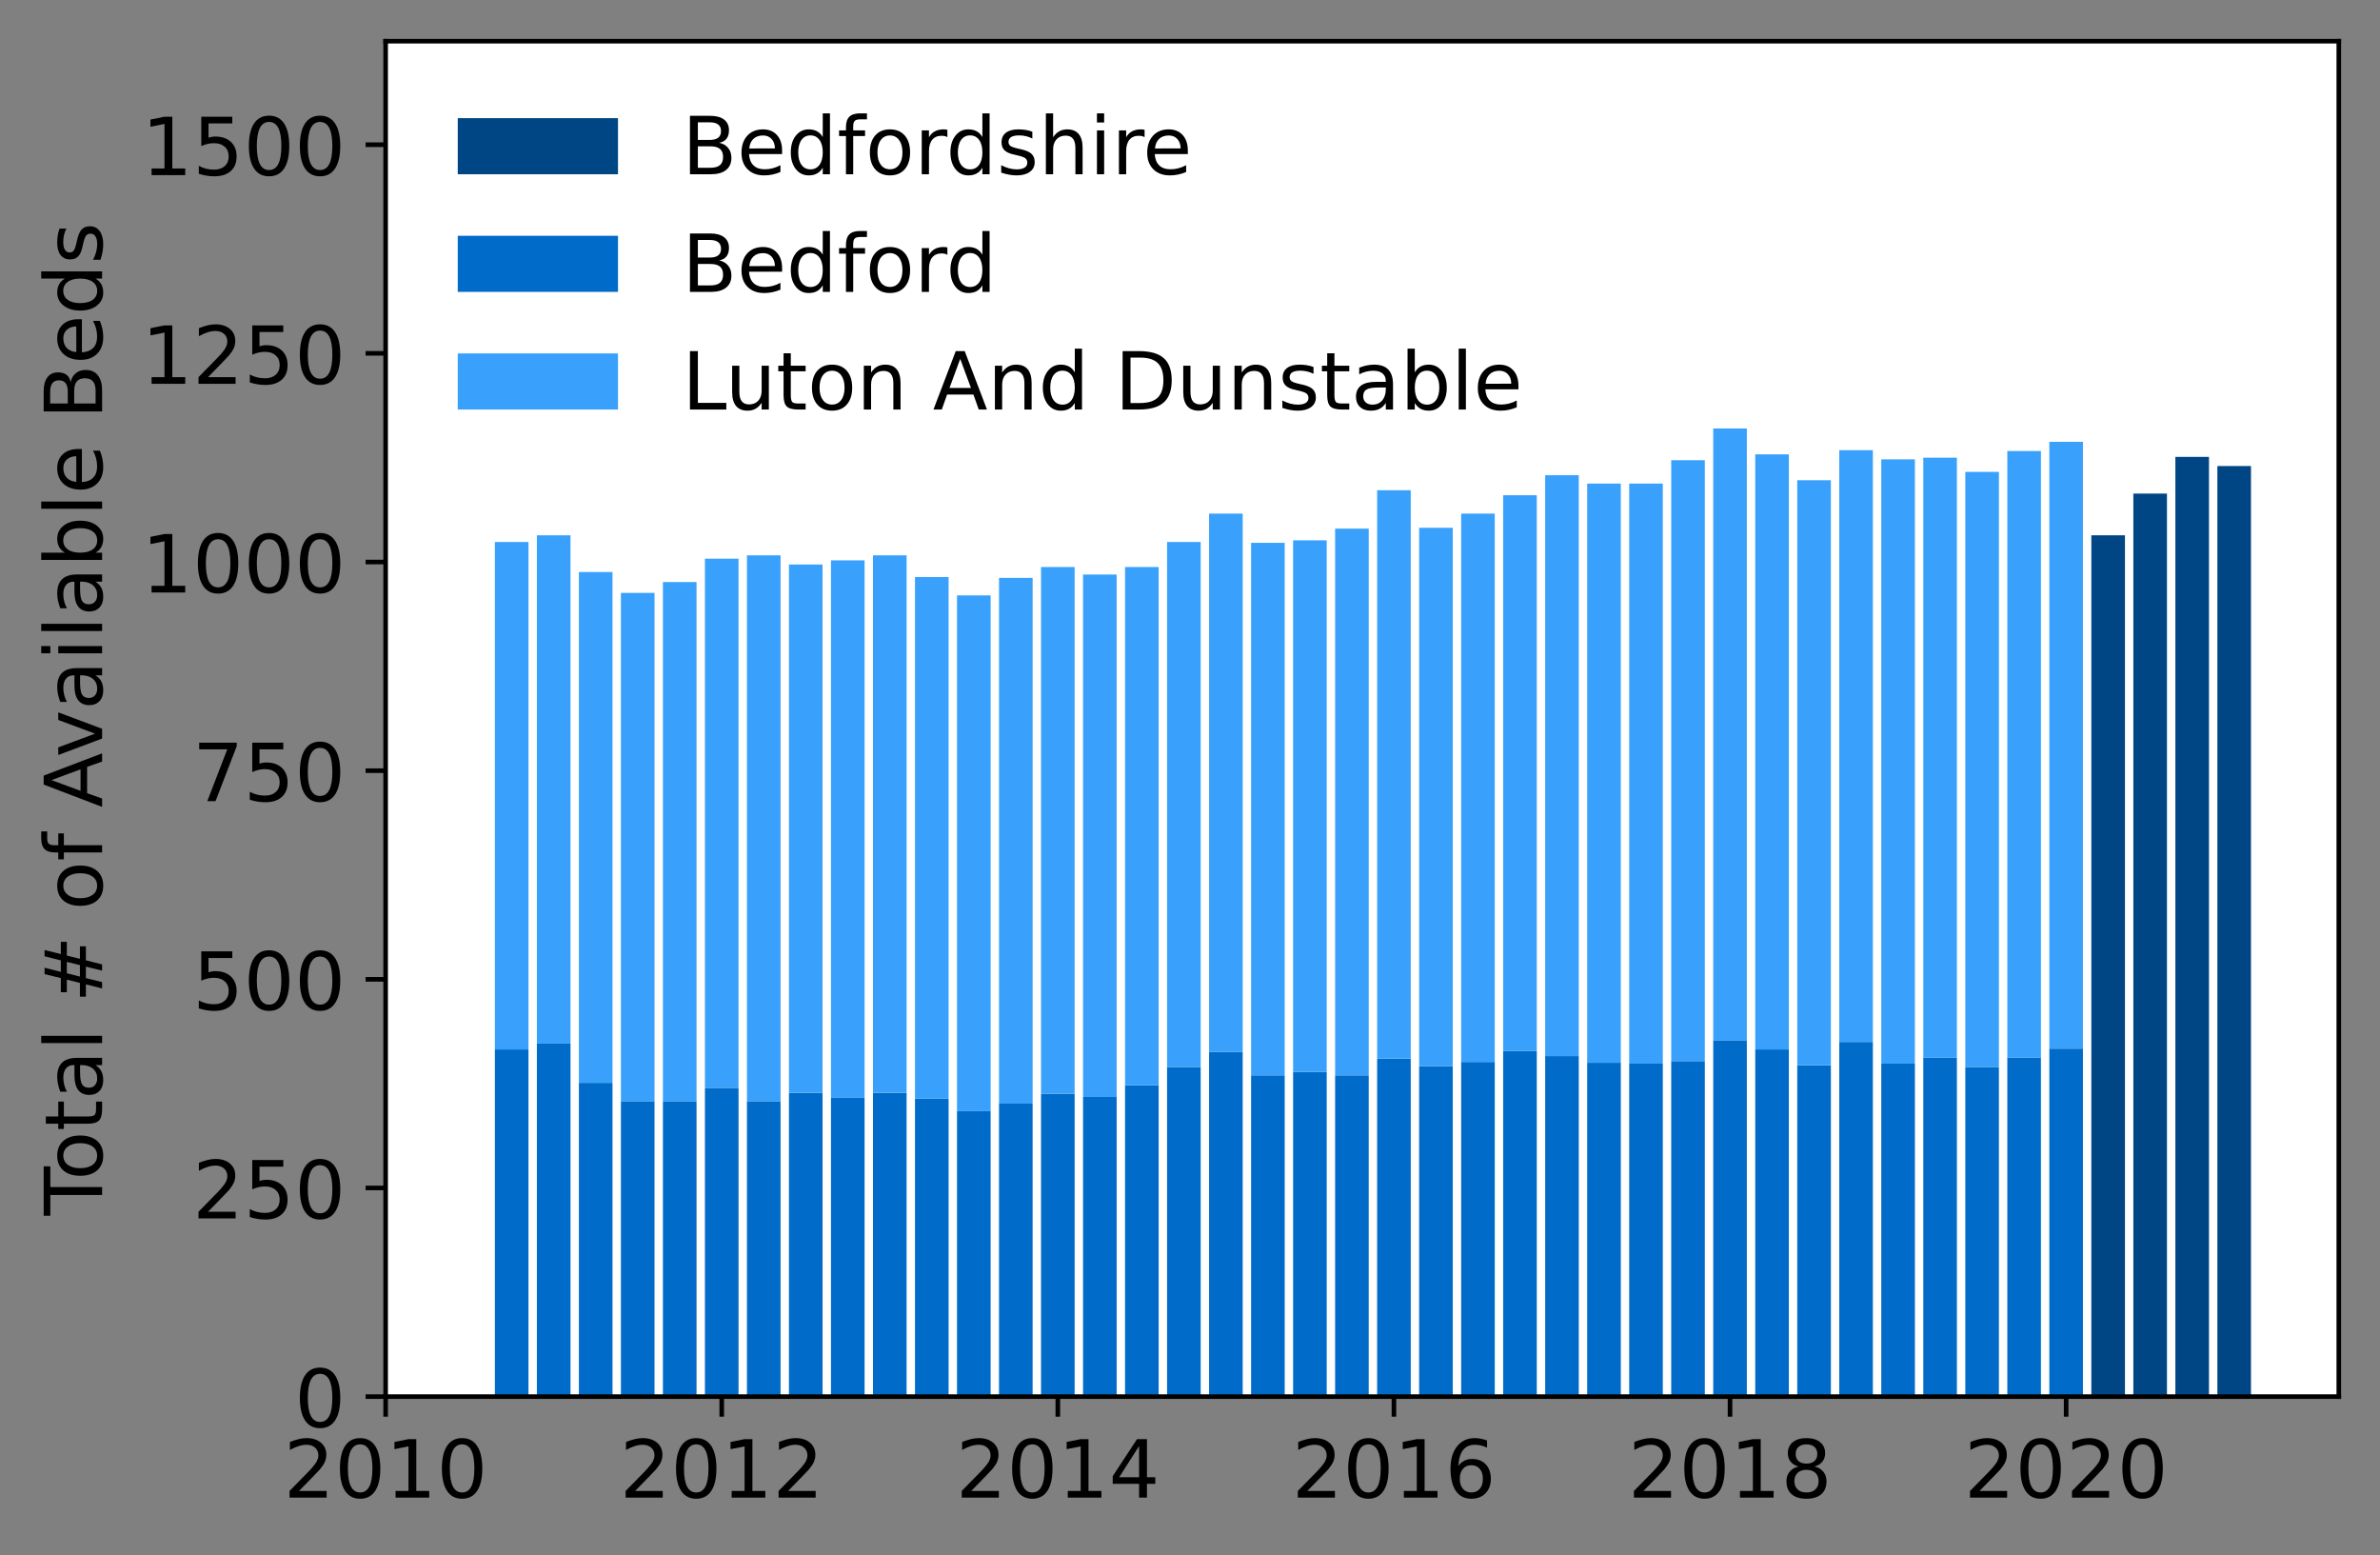 <?xml version="1.0" encoding="utf-8" standalone="no"?>
<!DOCTYPE svg PUBLIC "-//W3C//DTD SVG 1.1//EN"
  "http://www.w3.org/Graphics/SVG/1.1/DTD/svg11.dtd">
<!-- Created with matplotlib (https://matplotlib.org/) -->
<svg height="271.709pt" version="1.1" viewBox="0 0 415.839 271.709" width="415.839pt" xmlns="http://www.w3.org/2000/svg" xmlns:xlink="http://www.w3.org/1999/xlink">
 <rect x="0" y="0" width="415.839" height="271.709" fill="#808080" stroke="none"/>
 <defs>
  <style type="text/css">*{stroke-linecap:butt;stroke-linejoin:round;}</style>
 </defs>
 <g id="figure_1">
  <g id="patch_1">
   <path d="M 0 271.709 
L 415.839 271.709 
L 415.839 0 
L 0 0 
z
" style="fill:none;"/>
  </g>
  <g id="axes_1">
   <g id="patch_2">
    <path d="M 67.379 243.96 
L 408.639 243.96 
L 408.639 7.2 
L 67.379 7.2 
z
" style="fill:#ffffff;"/>
   </g>
   <g id="patch_3">
    <path clip-path="url(#p3141c1cfa8)" d="M 387.425 243.96 
L 393.298 243.96 
L 393.298 81.406 
L 387.425 81.406 
z
" style="fill:#004684;"/>
   </g>
   <g id="patch_4">
    <path clip-path="url(#p3141c1cfa8)" d="M 380.085 243.96 
L 385.957 243.96 
L 385.957 79.803 
L 380.085 79.803 
z
" style="fill:#004684;"/>
   </g>
   <g id="patch_5">
    <path clip-path="url(#p3141c1cfa8)" d="M 372.744 243.96 
L 378.617 243.96 
L 378.617 86.217 
L 372.744 86.217 
z
" style="fill:#004684;"/>
   </g>
   <g id="patch_6">
    <path clip-path="url(#p3141c1cfa8)" d="M 365.404 243.96 
L 371.276 243.96 
L 371.276 93.507 
L 365.404 93.507 
z
" style="fill:#004684;"/>
   </g>
   <g id="patch_7">
    <path clip-path="url(#p3141c1cfa8)" d="M 358.063 243.96 
L 363.936 243.96 
L 363.936 183.166 
L 358.063 183.166 
z
" style="fill:#006bc8;"/>
   </g>
   <g id="patch_8">
    <path clip-path="url(#p3141c1cfa8)" d="M 350.723 243.96 
L 356.595 243.96 
L 356.595 184.77 
L 350.723 184.77 
z
" style="fill:#006bc8;"/>
   </g>
   <g id="patch_9">
    <path clip-path="url(#p3141c1cfa8)" d="M 343.382 243.96 
L 349.255 243.96 
L 349.255 186.374 
L 343.382 186.374 
z
" style="fill:#006bc8;"/>
   </g>
   <g id="patch_10">
    <path clip-path="url(#p3141c1cfa8)" d="M 336.042 243.96 
L 341.914 243.96 
L 341.914 184.77 
L 336.042 184.77 
z
" style="fill:#006bc8;"/>
   </g>
   <g id="patch_11">
    <path clip-path="url(#p3141c1cfa8)" d="M 328.701 243.96 
L 334.574 243.96 
L 334.574 185.791 
L 328.701 185.791 
z
" style="fill:#006bc8;"/>
   </g>
   <g id="patch_12">
    <path clip-path="url(#p3141c1cfa8)" d="M 321.361 243.96 
L 327.233 243.96 
L 327.233 182 
L 321.361 182 
z
" style="fill:#006bc8;"/>
   </g>
   <g id="patch_13">
    <path clip-path="url(#p3141c1cfa8)" d="M 314.02 243.96 
L 319.893 243.96 
L 319.893 186.082 
L 314.02 186.082 
z
" style="fill:#006bc8;"/>
   </g>
   <g id="patch_14">
    <path clip-path="url(#p3141c1cfa8)" d="M 306.68 243.96 
L 312.552 243.96 
L 312.552 183.312 
L 306.68 183.312 
z
" style="fill:#006bc8;"/>
   </g>
   <g id="patch_15">
    <path clip-path="url(#p3141c1cfa8)" d="M 299.339 243.96 
L 305.212 243.96 
L 305.212 181.708 
L 299.339 181.708 
z
" style="fill:#006bc8;"/>
   </g>
   <g id="patch_16">
    <path clip-path="url(#p3141c1cfa8)" d="M 291.999 243.96 
L 297.871 243.96 
L 297.871 185.353 
L 291.999 185.353 
z
" style="fill:#006bc8;"/>
   </g>
   <g id="patch_17">
    <path clip-path="url(#p3141c1cfa8)" d="M 284.658 243.96 
L 290.531 243.96 
L 290.531 185.791 
L 284.658 185.791 
z
" style="fill:#006bc8;"/>
   </g>
   <g id="patch_18">
    <path clip-path="url(#p3141c1cfa8)" d="M 277.318 243.96 
L 283.19 243.96 
L 283.19 185.645 
L 277.318 185.645 
z
" style="fill:#006bc8;"/>
   </g>
   <g id="patch_19">
    <path clip-path="url(#p3141c1cfa8)" d="M 269.977 243.96 
L 275.85 243.96 
L 275.85 184.478 
L 269.977 184.478 
z
" style="fill:#006bc8;"/>
   </g>
   <g id="patch_20">
    <path clip-path="url(#p3141c1cfa8)" d="M 262.637 243.96 
L 268.509 243.96 
L 268.509 183.604 
L 262.637 183.604 
z
" style="fill:#006bc8;"/>
   </g>
   <g id="patch_21">
    <path clip-path="url(#p3141c1cfa8)" d="M 255.296 243.96 
L 261.169 243.96 
L 261.169 185.499 
L 255.296 185.499 
z
" style="fill:#006bc8;"/>
   </g>
   <g id="patch_22">
    <path clip-path="url(#p3141c1cfa8)" d="M 247.956 243.96 
L 253.828 243.96 
L 253.828 186.228 
L 247.956 186.228 
z
" style="fill:#006bc8;"/>
   </g>
   <g id="patch_23">
    <path clip-path="url(#p3141c1cfa8)" d="M 240.615 243.96 
L 246.488 243.96 
L 246.488 184.916 
L 240.615 184.916 
z
" style="fill:#006bc8;"/>
   </g>
   <g id="patch_24">
    <path clip-path="url(#p3141c1cfa8)" d="M 233.275 243.96 
L 239.147 243.96 
L 239.147 187.832 
L 233.275 187.832 
z
" style="fill:#006bc8;"/>
   </g>
   <g id="patch_25">
    <path clip-path="url(#p3141c1cfa8)" d="M 225.934 243.96 
L 231.807 243.96 
L 231.807 187.248 
L 225.934 187.248 
z
" style="fill:#006bc8;"/>
   </g>
   <g id="patch_26">
    <path clip-path="url(#p3141c1cfa8)" d="M 218.594 243.96 
L 224.466 243.96 
L 224.466 187.832 
L 218.594 187.832 
z
" style="fill:#006bc8;"/>
   </g>
   <g id="patch_27">
    <path clip-path="url(#p3141c1cfa8)" d="M 211.253 243.96 
L 217.126 243.96 
L 217.126 183.749 
L 211.253 183.749 
z
" style="fill:#006bc8;"/>
   </g>
   <g id="patch_28">
    <path clip-path="url(#p3141c1cfa8)" d="M 203.913 243.96 
L 209.785 243.96 
L 209.785 186.374 
L 203.913 186.374 
z
" style="fill:#006bc8;"/>
   </g>
   <g id="patch_29">
    <path clip-path="url(#p3141c1cfa8)" d="M 196.572 243.96 
L 202.445 243.96 
L 202.445 189.581 
L 196.572 189.581 
z
" style="fill:#006bc8;"/>
   </g>
   <g id="patch_30">
    <path clip-path="url(#p3141c1cfa8)" d="M 189.232 243.96 
L 195.104 243.96 
L 195.104 191.622 
L 189.232 191.622 
z
" style="fill:#006bc8;"/>
   </g>
   <g id="patch_31">
    <path clip-path="url(#p3141c1cfa8)" d="M 181.891 243.96 
L 187.764 243.96 
L 187.764 191.039 
L 181.891 191.039 
z
" style="fill:#006bc8;"/>
   </g>
   <g id="patch_32">
    <path clip-path="url(#p3141c1cfa8)" d="M 174.551 243.96 
L 180.423 243.96 
L 180.423 192.788 
L 174.551 192.788 
z
" style="fill:#006bc8;"/>
   </g>
   <g id="patch_33">
    <path clip-path="url(#p3141c1cfa8)" d="M 167.21 243.96 
L 173.083 243.96 
L 173.083 194.1 
L 167.21 194.1 
z
" style="fill:#006bc8;"/>
   </g>
   <g id="patch_34">
    <path clip-path="url(#p3141c1cfa8)" d="M 159.87 243.96 
L 165.742 243.96 
L 165.742 191.914 
L 159.87 191.914 
z
" style="fill:#006bc8;"/>
   </g>
   <g id="patch_35">
    <path clip-path="url(#p3141c1cfa8)" d="M 152.529 243.96 
L 158.402 243.96 
L 158.402 190.893 
L 152.529 190.893 
z
" style="fill:#006bc8;"/>
   </g>
   <g id="patch_36">
    <path clip-path="url(#p3141c1cfa8)" d="M 145.189 243.96 
L 151.061 243.96 
L 151.061 191.768 
L 145.189 191.768 
z
" style="fill:#006bc8;"/>
   </g>
   <g id="patch_37">
    <path clip-path="url(#p3141c1cfa8)" d="M 137.848 243.96 
L 143.721 243.96 
L 143.721 190.893 
L 137.848 190.893 
z
" style="fill:#006bc8;"/>
   </g>
   <g id="patch_38">
    <path clip-path="url(#p3141c1cfa8)" d="M 130.508 243.96 
L 136.38 243.96 
L 136.38 192.351 
L 130.508 192.351 
z
" style="fill:#006bc8;"/>
   </g>
   <g id="patch_39">
    <path clip-path="url(#p3141c1cfa8)" d="M 123.167 243.96 
L 129.04 243.96 
L 129.04 190.018 
L 123.167 190.018 
z
" style="fill:#006bc8;"/>
   </g>
   <g id="patch_40">
    <path clip-path="url(#p3141c1cfa8)" d="M 115.827 243.96 
L 121.699 243.96 
L 121.699 192.351 
L 115.827 192.351 
z
" style="fill:#006bc8;"/>
   </g>
   <g id="patch_41">
    <path clip-path="url(#p3141c1cfa8)" d="M 108.486 243.96 
L 114.359 243.96 
L 114.359 192.351 
L 108.486 192.351 
z
" style="fill:#006bc8;"/>
   </g>
   <g id="patch_42">
    <path clip-path="url(#p3141c1cfa8)" d="M 101.146 243.96 
L 107.018 243.96 
L 107.018 189.144 
L 101.146 189.144 
z
" style="fill:#006bc8;"/>
   </g>
   <g id="patch_43">
    <path clip-path="url(#p3141c1cfa8)" d="M 93.805 243.96 
L 99.678 243.96 
L 99.678 182.292 
L 93.805 182.292 
z
" style="fill:#006bc8;"/>
   </g>
   <g id="patch_44">
    <path clip-path="url(#p3141c1cfa8)" d="M 86.465 243.96 
L 92.337 243.96 
L 92.337 183.312 
L 86.465 183.312 
z
" style="fill:#006bc8;"/>
   </g>
   <g id="patch_45">
    <path clip-path="url(#p3141c1cfa8)" d="M 358.063 183.166 
L 363.936 183.166 
L 363.936 77.178 
L 358.063 77.178 
z
" style="fill:#39a1fc;"/>
   </g>
   <g id="patch_46">
    <path clip-path="url(#p3141c1cfa8)" d="M 350.723 184.77 
L 356.595 184.77 
L 356.595 78.782 
L 350.723 78.782 
z
" style="fill:#39a1fc;"/>
   </g>
   <g id="patch_47">
    <path clip-path="url(#p3141c1cfa8)" d="M 343.382 186.374 
L 349.255 186.374 
L 349.255 82.427 
L 343.382 82.427 
z
" style="fill:#39a1fc;"/>
   </g>
   <g id="patch_48">
    <path clip-path="url(#p3141c1cfa8)" d="M 336.042 184.77 
L 341.914 184.77 
L 341.914 79.948 
L 336.042 79.948 
z
" style="fill:#39a1fc;"/>
   </g>
   <g id="patch_49">
    <path clip-path="url(#p3141c1cfa8)" d="M 328.701 185.791 
L 334.574 185.791 
L 334.574 80.24 
L 328.701 80.24 
z
" style="fill:#39a1fc;"/>
   </g>
   <g id="patch_50">
    <path clip-path="url(#p3141c1cfa8)" d="M 321.361 182 
L 327.233 182 
L 327.233 78.636 
L 321.361 78.636 
z
" style="fill:#39a1fc;"/>
   </g>
   <g id="patch_51">
    <path clip-path="url(#p3141c1cfa8)" d="M 314.02 186.082 
L 319.893 186.082 
L 319.893 83.885 
L 314.02 83.885 
z
" style="fill:#39a1fc;"/>
   </g>
   <g id="patch_52">
    <path clip-path="url(#p3141c1cfa8)" d="M 306.68 183.312 
L 312.552 183.312 
L 312.552 79.365 
L 306.68 79.365 
z
" style="fill:#39a1fc;"/>
   </g>
   <g id="patch_53">
    <path clip-path="url(#p3141c1cfa8)" d="M 299.339 181.708 
L 305.212 181.708 
L 305.212 74.846 
L 299.339 74.846 
z
" style="fill:#39a1fc;"/>
   </g>
   <g id="patch_54">
    <path clip-path="url(#p3141c1cfa8)" d="M 291.999 185.353 
L 297.871 185.353 
L 297.871 80.386 
L 291.999 80.386 
z
" style="fill:#39a1fc;"/>
   </g>
   <g id="patch_55">
    <path clip-path="url(#p3141c1cfa8)" d="M 284.658 185.791 
L 290.531 185.791 
L 290.531 84.468 
L 284.658 84.468 
z
" style="fill:#39a1fc;"/>
   </g>
   <g id="patch_56">
    <path clip-path="url(#p3141c1cfa8)" d="M 277.318 185.645 
L 283.19 185.645 
L 283.19 84.468 
L 277.318 84.468 
z
" style="fill:#39a1fc;"/>
   </g>
   <g id="patch_57">
    <path clip-path="url(#p3141c1cfa8)" d="M 269.977 184.478 
L 275.85 184.478 
L 275.85 83.01 
L 269.977 83.01 
z
" style="fill:#39a1fc;"/>
   </g>
   <g id="patch_58">
    <path clip-path="url(#p3141c1cfa8)" d="M 262.637 183.604 
L 268.509 183.604 
L 268.509 86.509 
L 262.637 86.509 
z
" style="fill:#39a1fc;"/>
   </g>
   <g id="patch_59">
    <path clip-path="url(#p3141c1cfa8)" d="M 255.296 185.499 
L 261.169 185.499 
L 261.169 89.716 
L 255.296 89.716 
z
" style="fill:#39a1fc;"/>
   </g>
   <g id="patch_60">
    <path clip-path="url(#p3141c1cfa8)" d="M 247.956 186.228 
L 253.828 186.228 
L 253.828 92.195 
L 247.956 92.195 
z
" style="fill:#39a1fc;"/>
   </g>
   <g id="patch_61">
    <path clip-path="url(#p3141c1cfa8)" d="M 240.615 184.916 
L 246.488 184.916 
L 246.488 85.634 
L 240.615 85.634 
z
" style="fill:#39a1fc;"/>
   </g>
   <g id="patch_62">
    <path clip-path="url(#p3141c1cfa8)" d="M 233.275 187.832 
L 239.147 187.832 
L 239.147 92.34 
L 233.275 92.34 
z
" style="fill:#39a1fc;"/>
   </g>
   <g id="patch_63">
    <path clip-path="url(#p3141c1cfa8)" d="M 225.934 187.248 
L 231.807 187.248 
L 231.807 94.381 
L 225.934 94.381 
z
" style="fill:#39a1fc;"/>
   </g>
   <g id="patch_64">
    <path clip-path="url(#p3141c1cfa8)" d="M 218.594 187.832 
L 224.466 187.832 
L 224.466 94.819 
L 218.594 94.819 
z
" style="fill:#39a1fc;"/>
   </g>
   <g id="patch_65">
    <path clip-path="url(#p3141c1cfa8)" d="M 211.253 183.749 
L 217.126 183.749 
L 217.126 89.716 
L 211.253 89.716 
z
" style="fill:#39a1fc;"/>
   </g>
   <g id="patch_66">
    <path clip-path="url(#p3141c1cfa8)" d="M 203.913 186.374 
L 209.785 186.374 
L 209.785 94.673 
L 203.913 94.673 
z
" style="fill:#39a1fc;"/>
   </g>
   <g id="patch_67">
    <path clip-path="url(#p3141c1cfa8)" d="M 196.572 189.581 
L 202.445 189.581 
L 202.445 99.047 
L 196.572 99.047 
z
" style="fill:#39a1fc;"/>
   </g>
   <g id="patch_68">
    <path clip-path="url(#p3141c1cfa8)" d="M 189.232 191.622 
L 195.104 191.622 
L 195.104 100.359 
L 189.232 100.359 
z
" style="fill:#39a1fc;"/>
   </g>
   <g id="patch_69">
    <path clip-path="url(#p3141c1cfa8)" d="M 181.891 191.039 
L 187.764 191.039 
L 187.764 99.047 
L 181.891 99.047 
z
" style="fill:#39a1fc;"/>
   </g>
   <g id="patch_70">
    <path clip-path="url(#p3141c1cfa8)" d="M 174.551 192.788 
L 180.423 192.788 
L 180.423 100.942 
L 174.551 100.942 
z
" style="fill:#39a1fc;"/>
   </g>
   <g id="patch_71">
    <path clip-path="url(#p3141c1cfa8)" d="M 167.21 194.1 
L 173.083 194.1 
L 173.083 104.003 
L 167.21 104.003 
z
" style="fill:#39a1fc;"/>
   </g>
   <g id="patch_72">
    <path clip-path="url(#p3141c1cfa8)" d="M 159.87 191.914 
L 165.742 191.914 
L 165.742 100.796 
L 159.87 100.796 
z
" style="fill:#39a1fc;"/>
   </g>
   <g id="patch_73">
    <path clip-path="url(#p3141c1cfa8)" d="M 152.529 190.893 
L 158.402 190.893 
L 158.402 97.006 
L 152.529 97.006 
z
" style="fill:#39a1fc;"/>
   </g>
   <g id="patch_74">
    <path clip-path="url(#p3141c1cfa8)" d="M 145.189 191.768 
L 151.061 191.768 
L 151.061 97.88 
L 145.189 97.88 
z
" style="fill:#39a1fc;"/>
   </g>
   <g id="patch_75">
    <path clip-path="url(#p3141c1cfa8)" d="M 137.848 190.893 
L 143.721 190.893 
L 143.721 98.609 
L 137.848 98.609 
z
" style="fill:#39a1fc;"/>
   </g>
   <g id="patch_76">
    <path clip-path="url(#p3141c1cfa8)" d="M 130.508 192.351 
L 136.38 192.351 
L 136.38 97.006 
L 130.508 97.006 
z
" style="fill:#39a1fc;"/>
   </g>
   <g id="patch_77">
    <path clip-path="url(#p3141c1cfa8)" d="M 123.167 190.018 
L 129.04 190.018 
L 129.04 97.589 
L 123.167 97.589 
z
" style="fill:#39a1fc;"/>
   </g>
   <g id="patch_78">
    <path clip-path="url(#p3141c1cfa8)" d="M 115.827 192.351 
L 121.699 192.351 
L 121.699 101.671 
L 115.827 101.671 
z
" style="fill:#39a1fc;"/>
   </g>
   <g id="patch_79">
    <path clip-path="url(#p3141c1cfa8)" d="M 108.486 192.351 
L 114.359 192.351 
L 114.359 103.566 
L 108.486 103.566 
z
" style="fill:#39a1fc;"/>
   </g>
   <g id="patch_80">
    <path clip-path="url(#p3141c1cfa8)" d="M 101.146 189.144 
L 107.018 189.144 
L 107.018 99.921 
L 101.146 99.921 
z
" style="fill:#39a1fc;"/>
   </g>
   <g id="patch_81">
    <path clip-path="url(#p3141c1cfa8)" d="M 93.805 182.292 
L 99.678 182.292 
L 99.678 93.507 
L 93.805 93.507 
z
" style="fill:#39a1fc;"/>
   </g>
   <g id="patch_82">
    <path clip-path="url(#p3141c1cfa8)" d="M 86.465 183.312 
L 92.337 183.312 
L 92.337 94.673 
L 86.465 94.673 
z
" style="fill:#39a1fc;"/>
   </g>
   <g id="matplotlib.axis_1">
    <g id="xtick_1">
     <g id="line2d_1">
      <defs>
       <path d="M 0 0 
L 0 3.5 
" id="m9dc27e2501" style="stroke:#000000;stroke-width:0.8;"/>
      </defs>
      <g>
       <use style="stroke:#000000;stroke-width:0.8;" x="67.379" xlink:href="#m9dc27e2501" y="243.96"/>
      </g>
     </g>
     <g id="text_1">
      <!-- 2010 -->
      <g transform="translate(49.564 261.598)scale(0.14 -0.14)">
       <defs>
        <path d="M 19.188 8.297 
L 53.609 8.297 
L 53.609 0 
L 7.328 0 
L 7.328 8.297 
Q 12.938 14.109 22.625 23.891 
Q 32.328 33.688 34.812 36.531 
Q 39.547 41.844 41.422 45.531 
Q 43.312 49.219 43.312 52.781 
Q 43.312 58.594 39.234 62.25 
Q 35.156 65.922 28.609 65.922 
Q 23.969 65.922 18.812 64.312 
Q 13.672 62.703 7.812 59.422 
L 7.812 69.391 
Q 13.766 71.781 18.938 73 
Q 24.125 74.219 28.422 74.219 
Q 39.75 74.219 46.484 68.547 
Q 53.219 62.891 53.219 53.422 
Q 53.219 48.922 51.531 44.891 
Q 49.859 40.875 45.406 35.406 
Q 44.188 33.984 37.641 27.219 
Q 31.109 20.453 19.188 8.297 
z
" id="DejaVuSans-50"/>
        <path d="M 31.781 66.406 
Q 24.172 66.406 20.328 58.906 
Q 16.5 51.422 16.5 36.375 
Q 16.5 21.391 20.328 13.891 
Q 24.172 6.391 31.781 6.391 
Q 39.453 6.391 43.281 13.891 
Q 47.125 21.391 47.125 36.375 
Q 47.125 51.422 43.281 58.906 
Q 39.453 66.406 31.781 66.406 
z
M 31.781 74.219 
Q 44.047 74.219 50.516 64.516 
Q 56.984 54.828 56.984 36.375 
Q 56.984 17.969 50.516 8.266 
Q 44.047 -1.422 31.781 -1.422 
Q 19.531 -1.422 13.062 8.266 
Q 6.594 17.969 6.594 36.375 
Q 6.594 54.828 13.062 64.516 
Q 19.531 74.219 31.781 74.219 
z
" id="DejaVuSans-48"/>
        <path d="M 12.406 8.297 
L 28.516 8.297 
L 28.516 63.922 
L 10.984 60.406 
L 10.984 69.391 
L 28.422 72.906 
L 38.281 72.906 
L 38.281 8.297 
L 54.391 8.297 
L 54.391 0 
L 12.406 0 
z
" id="DejaVuSans-49"/>
       </defs>
       <use xlink:href="#DejaVuSans-50"/>
       <use x="63.623" xlink:href="#DejaVuSans-48"/>
       <use x="127.246" xlink:href="#DejaVuSans-49"/>
       <use x="190.869" xlink:href="#DejaVuSans-48"/>
      </g>
     </g>
    </g>
    <g id="xtick_2">
     <g id="line2d_2">
      <g>
       <use style="stroke:#000000;stroke-width:0.8;" x="126.103" xlink:href="#m9dc27e2501" y="243.96"/>
      </g>
     </g>
     <g id="text_2">
      <!-- 2012 -->
      <g transform="translate(108.288 261.598)scale(0.14 -0.14)">
       <use xlink:href="#DejaVuSans-50"/>
       <use x="63.623" xlink:href="#DejaVuSans-48"/>
       <use x="127.246" xlink:href="#DejaVuSans-49"/>
       <use x="190.869" xlink:href="#DejaVuSans-50"/>
      </g>
     </g>
    </g>
    <g id="xtick_3">
     <g id="line2d_3">
      <g>
       <use style="stroke:#000000;stroke-width:0.8;" x="184.827" xlink:href="#m9dc27e2501" y="243.96"/>
      </g>
     </g>
     <g id="text_3">
      <!-- 2014 -->
      <g transform="translate(167.012 261.598)scale(0.14 -0.14)">
       <defs>
        <path d="M 37.797 64.312 
L 12.891 25.391 
L 37.797 25.391 
z
M 35.203 72.906 
L 47.609 72.906 
L 47.609 25.391 
L 58.016 25.391 
L 58.016 17.188 
L 47.609 17.188 
L 47.609 0 
L 37.797 0 
L 37.797 17.188 
L 4.891 17.188 
L 4.891 26.703 
z
" id="DejaVuSans-52"/>
       </defs>
       <use xlink:href="#DejaVuSans-50"/>
       <use x="63.623" xlink:href="#DejaVuSans-48"/>
       <use x="127.246" xlink:href="#DejaVuSans-49"/>
       <use x="190.869" xlink:href="#DejaVuSans-52"/>
      </g>
     </g>
    </g>
    <g id="xtick_4">
     <g id="line2d_4">
      <g>
       <use style="stroke:#000000;stroke-width:0.8;" x="243.551" xlink:href="#m9dc27e2501" y="243.96"/>
      </g>
     </g>
     <g id="text_4">
      <!-- 2016 -->
      <g transform="translate(225.736 261.598)scale(0.14 -0.14)">
       <defs>
        <path d="M 33.016 40.375 
Q 26.375 40.375 22.484 35.828 
Q 18.609 31.297 18.609 23.391 
Q 18.609 15.531 22.484 10.953 
Q 26.375 6.391 33.016 6.391 
Q 39.656 6.391 43.531 10.953 
Q 47.406 15.531 47.406 23.391 
Q 47.406 31.297 43.531 35.828 
Q 39.656 40.375 33.016 40.375 
z
M 52.594 71.297 
L 52.594 62.312 
Q 48.875 64.062 45.094 64.984 
Q 41.312 65.922 37.594 65.922 
Q 27.828 65.922 22.672 59.328 
Q 17.531 52.734 16.797 39.406 
Q 19.672 43.656 24.016 45.922 
Q 28.375 48.188 33.594 48.188 
Q 44.578 48.188 50.953 41.516 
Q 57.328 34.859 57.328 23.391 
Q 57.328 12.156 50.688 5.359 
Q 44.047 -1.422 33.016 -1.422 
Q 20.359 -1.422 13.672 8.266 
Q 6.984 17.969 6.984 36.375 
Q 6.984 53.656 15.188 63.938 
Q 23.391 74.219 37.203 74.219 
Q 40.922 74.219 44.703 73.484 
Q 48.484 72.75 52.594 71.297 
z
" id="DejaVuSans-54"/>
       </defs>
       <use xlink:href="#DejaVuSans-50"/>
       <use x="63.623" xlink:href="#DejaVuSans-48"/>
       <use x="127.246" xlink:href="#DejaVuSans-49"/>
       <use x="190.869" xlink:href="#DejaVuSans-54"/>
      </g>
     </g>
    </g>
    <g id="xtick_5">
     <g id="line2d_5">
      <g>
       <use style="stroke:#000000;stroke-width:0.8;" x="302.275" xlink:href="#m9dc27e2501" y="243.96"/>
      </g>
     </g>
     <g id="text_5">
      <!-- 2018 -->
      <g transform="translate(284.46 261.598)scale(0.14 -0.14)">
       <defs>
        <path d="M 31.781 34.625 
Q 24.75 34.625 20.719 30.859 
Q 16.703 27.094 16.703 20.516 
Q 16.703 13.922 20.719 10.156 
Q 24.75 6.391 31.781 6.391 
Q 38.812 6.391 42.859 10.172 
Q 46.922 13.969 46.922 20.516 
Q 46.922 27.094 42.891 30.859 
Q 38.875 34.625 31.781 34.625 
z
M 21.922 38.812 
Q 15.578 40.375 12.031 44.719 
Q 8.5 49.078 8.5 55.328 
Q 8.5 64.062 14.719 69.141 
Q 20.953 74.219 31.781 74.219 
Q 42.672 74.219 48.875 69.141 
Q 55.078 64.062 55.078 55.328 
Q 55.078 49.078 51.531 44.719 
Q 48 40.375 41.703 38.812 
Q 48.828 37.156 52.797 32.312 
Q 56.781 27.484 56.781 20.516 
Q 56.781 9.906 50.312 4.234 
Q 43.844 -1.422 31.781 -1.422 
Q 19.734 -1.422 13.25 4.234 
Q 6.781 9.906 6.781 20.516 
Q 6.781 27.484 10.781 32.312 
Q 14.797 37.156 21.922 38.812 
z
M 18.312 54.391 
Q 18.312 48.734 21.844 45.562 
Q 25.391 42.391 31.781 42.391 
Q 38.141 42.391 41.719 45.562 
Q 45.312 48.734 45.312 54.391 
Q 45.312 60.062 41.719 63.234 
Q 38.141 66.406 31.781 66.406 
Q 25.391 66.406 21.844 63.234 
Q 18.312 60.062 18.312 54.391 
z
" id="DejaVuSans-56"/>
       </defs>
       <use xlink:href="#DejaVuSans-50"/>
       <use x="63.623" xlink:href="#DejaVuSans-48"/>
       <use x="127.246" xlink:href="#DejaVuSans-49"/>
       <use x="190.869" xlink:href="#DejaVuSans-56"/>
      </g>
     </g>
    </g>
    <g id="xtick_6">
     <g id="line2d_6">
      <g>
       <use style="stroke:#000000;stroke-width:0.8;" x="361" xlink:href="#m9dc27e2501" y="243.96"/>
      </g>
     </g>
     <g id="text_6">
      <!-- 2020 -->
      <g transform="translate(343.185 261.598)scale(0.14 -0.14)">
       <use xlink:href="#DejaVuSans-50"/>
       <use x="63.623" xlink:href="#DejaVuSans-48"/>
       <use x="127.246" xlink:href="#DejaVuSans-50"/>
       <use x="190.869" xlink:href="#DejaVuSans-48"/>
      </g>
     </g>
    </g>
   </g>
   <g id="matplotlib.axis_2">
    <g id="ytick_1">
     <g id="line2d_7">
      <defs>
       <path d="M 0 0 
L -3.5 0 
" id="m9defd1e918" style="stroke:#000000;stroke-width:0.8;"/>
      </defs>
      <g>
       <use style="stroke:#000000;stroke-width:0.8;" x="67.379" xlink:href="#m9defd1e918" y="243.96"/>
      </g>
     </g>
     <g id="text_7">
      <!-- 0 -->
      <g transform="translate(51.472 249.279)scale(0.14 -0.14)">
       <use xlink:href="#DejaVuSans-48"/>
      </g>
     </g>
    </g>
    <g id="ytick_2">
     <g id="line2d_8">
      <g>
       <use style="stroke:#000000;stroke-width:0.8;" x="67.379" xlink:href="#m9defd1e918" y="207.513"/>
      </g>
     </g>
     <g id="text_8">
      <!-- 250 -->
      <g transform="translate(33.657 212.832)scale(0.14 -0.14)">
       <defs>
        <path d="M 10.797 72.906 
L 49.516 72.906 
L 49.516 64.594 
L 19.828 64.594 
L 19.828 46.734 
Q 21.969 47.469 24.109 47.828 
Q 26.266 48.188 28.422 48.188 
Q 40.625 48.188 47.75 41.5 
Q 54.891 34.812 54.891 23.391 
Q 54.891 11.625 47.562 5.094 
Q 40.234 -1.422 26.906 -1.422 
Q 22.312 -1.422 17.547 -0.641 
Q 12.797 0.141 7.719 1.703 
L 7.719 11.625 
Q 12.109 9.234 16.797 8.062 
Q 21.484 6.891 26.703 6.891 
Q 35.156 6.891 40.078 11.328 
Q 45.016 15.766 45.016 23.391 
Q 45.016 31 40.078 35.438 
Q 35.156 39.891 26.703 39.891 
Q 22.75 39.891 18.812 39.016 
Q 14.891 38.141 10.797 36.281 
z
" id="DejaVuSans-53"/>
       </defs>
       <use xlink:href="#DejaVuSans-50"/>
       <use x="63.623" xlink:href="#DejaVuSans-53"/>
       <use x="127.246" xlink:href="#DejaVuSans-48"/>
      </g>
     </g>
    </g>
    <g id="ytick_3">
     <g id="line2d_9">
      <g>
       <use style="stroke:#000000;stroke-width:0.8;" x="67.379" xlink:href="#m9defd1e918" y="171.066"/>
      </g>
     </g>
     <g id="text_9">
      <!-- 500 -->
      <g transform="translate(33.657 176.385)scale(0.14 -0.14)">
       <use xlink:href="#DejaVuSans-53"/>
       <use x="63.623" xlink:href="#DejaVuSans-48"/>
       <use x="127.246" xlink:href="#DejaVuSans-48"/>
      </g>
     </g>
    </g>
    <g id="ytick_4">
     <g id="line2d_10">
      <g>
       <use style="stroke:#000000;stroke-width:0.8;" x="67.379" xlink:href="#m9defd1e918" y="134.619"/>
      </g>
     </g>
     <g id="text_10">
      <!-- 750 -->
      <g transform="translate(33.657 139.938)scale(0.14 -0.14)">
       <defs>
        <path d="M 8.203 72.906 
L 55.078 72.906 
L 55.078 68.703 
L 28.609 0 
L 18.312 0 
L 43.219 64.594 
L 8.203 64.594 
z
" id="DejaVuSans-55"/>
       </defs>
       <use xlink:href="#DejaVuSans-55"/>
       <use x="63.623" xlink:href="#DejaVuSans-53"/>
       <use x="127.246" xlink:href="#DejaVuSans-48"/>
      </g>
     </g>
    </g>
    <g id="ytick_5">
     <g id="line2d_11">
      <g>
       <use style="stroke:#000000;stroke-width:0.8;" x="67.379" xlink:href="#m9defd1e918" y="98.172"/>
      </g>
     </g>
     <g id="text_11">
      <!-- 1000 -->
      <g transform="translate(24.749 103.491)scale(0.14 -0.14)">
       <use xlink:href="#DejaVuSans-49"/>
       <use x="63.623" xlink:href="#DejaVuSans-48"/>
       <use x="127.246" xlink:href="#DejaVuSans-48"/>
       <use x="190.869" xlink:href="#DejaVuSans-48"/>
      </g>
     </g>
    </g>
    <g id="ytick_6">
     <g id="line2d_12">
      <g>
       <use style="stroke:#000000;stroke-width:0.8;" x="67.379" xlink:href="#m9defd1e918" y="61.725"/>
      </g>
     </g>
     <g id="text_12">
      <!-- 1250 -->
      <g transform="translate(24.749 67.044)scale(0.14 -0.14)">
       <use xlink:href="#DejaVuSans-49"/>
       <use x="63.623" xlink:href="#DejaVuSans-50"/>
       <use x="127.246" xlink:href="#DejaVuSans-53"/>
       <use x="190.869" xlink:href="#DejaVuSans-48"/>
      </g>
     </g>
    </g>
    <g id="ytick_7">
     <g id="line2d_13">
      <g>
       <use style="stroke:#000000;stroke-width:0.8;" x="67.379" xlink:href="#m9defd1e918" y="25.278"/>
      </g>
     </g>
     <g id="text_13">
      <!-- 1500 -->
      <g transform="translate(24.749 30.597)scale(0.14 -0.14)">
       <use xlink:href="#DejaVuSans-49"/>
       <use x="63.623" xlink:href="#DejaVuSans-53"/>
       <use x="127.246" xlink:href="#DejaVuSans-48"/>
       <use x="190.869" xlink:href="#DejaVuSans-48"/>
      </g>
     </g>
    </g>
    <g id="text_14">
     <!-- Total # of Available Beds -->
     <g transform="translate(17.838 212.324)rotate(-90)scale(0.14 -0.14)">
      <defs>
       <path d="M -0.297 72.906 
L 61.375 72.906 
L 61.375 64.594 
L 35.5 64.594 
L 35.5 0 
L 25.594 0 
L 25.594 64.594 
L -0.297 64.594 
z
" id="DejaVuSans-84"/>
       <path d="M 30.609 48.391 
Q 23.391 48.391 19.188 42.75 
Q 14.984 37.109 14.984 27.297 
Q 14.984 17.484 19.156 11.844 
Q 23.344 6.203 30.609 6.203 
Q 37.797 6.203 41.984 11.859 
Q 46.188 17.531 46.188 27.297 
Q 46.188 37.016 41.984 42.703 
Q 37.797 48.391 30.609 48.391 
z
M 30.609 56 
Q 42.328 56 49.016 48.375 
Q 55.719 40.766 55.719 27.297 
Q 55.719 13.875 49.016 6.219 
Q 42.328 -1.422 30.609 -1.422 
Q 18.844 -1.422 12.172 6.219 
Q 5.516 13.875 5.516 27.297 
Q 5.516 40.766 12.172 48.375 
Q 18.844 56 30.609 56 
z
" id="DejaVuSans-111"/>
       <path d="M 18.312 70.219 
L 18.312 54.688 
L 36.812 54.688 
L 36.812 47.703 
L 18.312 47.703 
L 18.312 18.016 
Q 18.312 11.328 20.141 9.422 
Q 21.969 7.516 27.594 7.516 
L 36.812 7.516 
L 36.812 0 
L 27.594 0 
Q 17.188 0 13.234 3.875 
Q 9.281 7.766 9.281 18.016 
L 9.281 47.703 
L 2.688 47.703 
L 2.688 54.688 
L 9.281 54.688 
L 9.281 70.219 
z
" id="DejaVuSans-116"/>
       <path d="M 34.281 27.484 
Q 23.391 27.484 19.188 25 
Q 14.984 22.516 14.984 16.5 
Q 14.984 11.719 18.141 8.906 
Q 21.297 6.109 26.703 6.109 
Q 34.188 6.109 38.703 11.406 
Q 43.219 16.703 43.219 25.484 
L 43.219 27.484 
z
M 52.203 31.203 
L 52.203 0 
L 43.219 0 
L 43.219 8.297 
Q 40.141 3.328 35.547 0.953 
Q 30.953 -1.422 24.312 -1.422 
Q 15.922 -1.422 10.953 3.297 
Q 6 8.016 6 15.922 
Q 6 25.141 12.172 29.828 
Q 18.359 34.516 30.609 34.516 
L 43.219 34.516 
L 43.219 35.406 
Q 43.219 41.609 39.141 45 
Q 35.062 48.391 27.688 48.391 
Q 23 48.391 18.547 47.266 
Q 14.109 46.141 10.016 43.891 
L 10.016 52.203 
Q 14.938 54.109 19.578 55.047 
Q 24.219 56 28.609 56 
Q 40.484 56 46.344 49.844 
Q 52.203 43.703 52.203 31.203 
z
" id="DejaVuSans-97"/>
       <path d="M 9.422 75.984 
L 18.406 75.984 
L 18.406 0 
L 9.422 0 
z
" id="DejaVuSans-108"/>
       <path id="DejaVuSans-32"/>
       <path d="M 51.125 44 
L 36.922 44 
L 32.812 27.688 
L 47.125 27.688 
z
M 43.797 71.781 
L 38.719 51.516 
L 52.984 51.516 
L 58.109 71.781 
L 65.922 71.781 
L 60.891 51.516 
L 76.125 51.516 
L 76.125 44 
L 58.984 44 
L 54.984 27.688 
L 70.516 27.688 
L 70.516 20.219 
L 53.078 20.219 
L 48 0 
L 40.188 0 
L 45.219 20.219 
L 30.906 20.219 
L 25.875 0 
L 18.016 0 
L 23.094 20.219 
L 7.719 20.219 
L 7.719 27.688 
L 24.906 27.688 
L 29 44 
L 13.281 44 
L 13.281 51.516 
L 30.906 51.516 
L 35.891 71.781 
z
" id="DejaVuSans-35"/>
       <path d="M 37.109 75.984 
L 37.109 68.5 
L 28.516 68.5 
Q 23.688 68.5 21.797 66.547 
Q 19.922 64.594 19.922 59.516 
L 19.922 54.688 
L 34.719 54.688 
L 34.719 47.703 
L 19.922 47.703 
L 19.922 0 
L 10.891 0 
L 10.891 47.703 
L 2.297 47.703 
L 2.297 54.688 
L 10.891 54.688 
L 10.891 58.5 
Q 10.891 67.625 15.141 71.797 
Q 19.391 75.984 28.609 75.984 
z
" id="DejaVuSans-102"/>
       <path d="M 34.188 63.188 
L 20.797 26.906 
L 47.609 26.906 
z
M 28.609 72.906 
L 39.797 72.906 
L 67.578 0 
L 57.328 0 
L 50.688 18.703 
L 17.828 18.703 
L 11.188 0 
L 0.781 0 
z
" id="DejaVuSans-65"/>
       <path d="M 2.984 54.688 
L 12.5 54.688 
L 29.594 8.797 
L 46.688 54.688 
L 56.203 54.688 
L 35.688 0 
L 23.484 0 
z
" id="DejaVuSans-118"/>
       <path d="M 9.422 54.688 
L 18.406 54.688 
L 18.406 0 
L 9.422 0 
z
M 9.422 75.984 
L 18.406 75.984 
L 18.406 64.594 
L 9.422 64.594 
z
" id="DejaVuSans-105"/>
       <path d="M 48.688 27.297 
Q 48.688 37.203 44.609 42.844 
Q 40.531 48.484 33.406 48.484 
Q 26.266 48.484 22.188 42.844 
Q 18.109 37.203 18.109 27.297 
Q 18.109 17.391 22.188 11.75 
Q 26.266 6.109 33.406 6.109 
Q 40.531 6.109 44.609 11.75 
Q 48.688 17.391 48.688 27.297 
z
M 18.109 46.391 
Q 20.953 51.266 25.266 53.625 
Q 29.594 56 35.594 56 
Q 45.562 56 51.781 48.094 
Q 58.016 40.188 58.016 27.297 
Q 58.016 14.406 51.781 6.484 
Q 45.562 -1.422 35.594 -1.422 
Q 29.594 -1.422 25.266 0.953 
Q 20.953 3.328 18.109 8.203 
L 18.109 0 
L 9.078 0 
L 9.078 75.984 
L 18.109 75.984 
z
" id="DejaVuSans-98"/>
       <path d="M 56.203 29.594 
L 56.203 25.203 
L 14.891 25.203 
Q 15.484 15.922 20.484 11.062 
Q 25.484 6.203 34.422 6.203 
Q 39.594 6.203 44.453 7.469 
Q 49.312 8.734 54.109 11.281 
L 54.109 2.781 
Q 49.266 0.734 44.188 -0.344 
Q 39.109 -1.422 33.891 -1.422 
Q 20.797 -1.422 13.156 6.188 
Q 5.516 13.812 5.516 26.812 
Q 5.516 40.234 12.766 48.109 
Q 20.016 56 32.328 56 
Q 43.359 56 49.781 48.891 
Q 56.203 41.797 56.203 29.594 
z
M 47.219 32.234 
Q 47.125 39.594 43.094 43.984 
Q 39.062 48.391 32.422 48.391 
Q 24.906 48.391 20.391 44.141 
Q 15.875 39.891 15.188 32.172 
z
" id="DejaVuSans-101"/>
       <path d="M 19.672 34.812 
L 19.672 8.109 
L 35.5 8.109 
Q 43.453 8.109 47.281 11.406 
Q 51.125 14.703 51.125 21.484 
Q 51.125 28.328 47.281 31.562 
Q 43.453 34.812 35.5 34.812 
z
M 19.672 64.797 
L 19.672 42.828 
L 34.281 42.828 
Q 41.5 42.828 45.031 45.531 
Q 48.578 48.25 48.578 53.812 
Q 48.578 59.328 45.031 62.062 
Q 41.5 64.797 34.281 64.797 
z
M 9.812 72.906 
L 35.016 72.906 
Q 46.297 72.906 52.391 68.219 
Q 58.5 63.531 58.5 54.891 
Q 58.5 48.188 55.375 44.234 
Q 52.25 40.281 46.188 39.312 
Q 53.469 37.75 57.5 32.781 
Q 61.531 27.828 61.531 20.406 
Q 61.531 10.641 54.891 5.312 
Q 48.25 0 35.984 0 
L 9.812 0 
z
" id="DejaVuSans-66"/>
       <path d="M 45.406 46.391 
L 45.406 75.984 
L 54.391 75.984 
L 54.391 0 
L 45.406 0 
L 45.406 8.203 
Q 42.578 3.328 38.25 0.953 
Q 33.938 -1.422 27.875 -1.422 
Q 17.969 -1.422 11.734 6.484 
Q 5.516 14.406 5.516 27.297 
Q 5.516 40.188 11.734 48.094 
Q 17.969 56 27.875 56 
Q 33.938 56 38.25 53.625 
Q 42.578 51.266 45.406 46.391 
z
M 14.797 27.297 
Q 14.797 17.391 18.875 11.75 
Q 22.953 6.109 30.078 6.109 
Q 37.203 6.109 41.297 11.75 
Q 45.406 17.391 45.406 27.297 
Q 45.406 37.203 41.297 42.844 
Q 37.203 48.484 30.078 48.484 
Q 22.953 48.484 18.875 42.844 
Q 14.797 37.203 14.797 27.297 
z
" id="DejaVuSans-100"/>
       <path d="M 44.281 53.078 
L 44.281 44.578 
Q 40.484 46.531 36.375 47.5 
Q 32.281 48.484 27.875 48.484 
Q 21.188 48.484 17.844 46.438 
Q 14.5 44.391 14.5 40.281 
Q 14.5 37.156 16.891 35.375 
Q 19.281 33.594 26.516 31.984 
L 29.594 31.297 
Q 39.156 29.25 43.188 25.516 
Q 47.219 21.781 47.219 15.094 
Q 47.219 7.469 41.188 3.016 
Q 35.156 -1.422 24.609 -1.422 
Q 20.219 -1.422 15.453 -0.562 
Q 10.688 0.297 5.422 2 
L 5.422 11.281 
Q 10.406 8.688 15.234 7.391 
Q 20.062 6.109 24.812 6.109 
Q 31.156 6.109 34.562 8.281 
Q 37.984 10.453 37.984 14.406 
Q 37.984 18.062 35.516 20.016 
Q 33.062 21.969 24.703 23.781 
L 21.578 24.516 
Q 13.234 26.266 9.516 29.906 
Q 5.812 33.547 5.812 39.891 
Q 5.812 47.609 11.281 51.797 
Q 16.75 56 26.812 56 
Q 31.781 56 36.172 55.266 
Q 40.578 54.547 44.281 53.078 
z
" id="DejaVuSans-115"/>
      </defs>
      <use xlink:href="#DejaVuSans-84"/>
      <use x="44.084" xlink:href="#DejaVuSans-111"/>
      <use x="105.266" xlink:href="#DejaVuSans-116"/>
      <use x="144.475" xlink:href="#DejaVuSans-97"/>
      <use x="205.754" xlink:href="#DejaVuSans-108"/>
      <use x="233.537" xlink:href="#DejaVuSans-32"/>
      <use x="265.324" xlink:href="#DejaVuSans-35"/>
      <use x="349.113" xlink:href="#DejaVuSans-32"/>
      <use x="380.9" xlink:href="#DejaVuSans-111"/>
      <use x="442.082" xlink:href="#DejaVuSans-102"/>
      <use x="477.287" xlink:href="#DejaVuSans-32"/>
      <use x="509.074" xlink:href="#DejaVuSans-65"/>
      <use x="571.607" xlink:href="#DejaVuSans-118"/>
      <use x="630.787" xlink:href="#DejaVuSans-97"/>
      <use x="692.066" xlink:href="#DejaVuSans-105"/>
      <use x="719.85" xlink:href="#DejaVuSans-108"/>
      <use x="747.633" xlink:href="#DejaVuSans-97"/>
      <use x="808.912" xlink:href="#DejaVuSans-98"/>
      <use x="872.389" xlink:href="#DejaVuSans-108"/>
      <use x="900.172" xlink:href="#DejaVuSans-101"/>
      <use x="961.695" xlink:href="#DejaVuSans-32"/>
      <use x="993.482" xlink:href="#DejaVuSans-66"/>
      <use x="1062.086" xlink:href="#DejaVuSans-101"/>
      <use x="1123.609" xlink:href="#DejaVuSans-100"/>
      <use x="1187.086" xlink:href="#DejaVuSans-115"/>
     </g>
    </g>
   </g>
   <g id="patch_83">
    <path d="M 67.379 243.96 
L 67.379 7.2 
" style="fill:none;stroke:#000000;stroke-linecap:square;stroke-linejoin:miter;stroke-width:0.8;"/>
   </g>
   <g id="patch_84">
    <path d="M 408.639 243.96 
L 408.639 7.2 
" style="fill:none;stroke:#000000;stroke-linecap:square;stroke-linejoin:miter;stroke-width:0.8;"/>
   </g>
   <g id="patch_85">
    <path d="M 67.379 243.96 
L 408.639 243.96 
" style="fill:none;stroke:#000000;stroke-linecap:square;stroke-linejoin:miter;stroke-width:0.8;"/>
   </g>
   <g id="patch_86">
    <path d="M 67.379 7.2 
L 408.639 7.2 
" style="fill:none;stroke:#000000;stroke-linecap:square;stroke-linejoin:miter;stroke-width:0.8;"/>
   </g>
   <g id="legend_1">
    <g id="patch_87">
     <path d="M 79.979 30.438 
L 107.979 30.438 
L 107.979 20.638 
L 79.979 20.638 
z
" style="fill:#004684;"/>
    </g>
    <g id="text_15">
     <!-- Bedfordshire -->
     <g transform="translate(119.179 30.438)scale(0.14 -0.14)">
      <defs>
       <path d="M 41.109 46.297 
Q 39.594 47.172 37.812 47.578 
Q 36.031 48 33.891 48 
Q 26.266 48 22.188 43.047 
Q 18.109 38.094 18.109 28.812 
L 18.109 0 
L 9.078 0 
L 9.078 54.688 
L 18.109 54.688 
L 18.109 46.188 
Q 20.953 51.172 25.484 53.578 
Q 30.031 56 36.531 56 
Q 37.453 56 38.578 55.875 
Q 39.703 55.766 41.062 55.516 
z
" id="DejaVuSans-114"/>
       <path d="M 54.891 33.016 
L 54.891 0 
L 45.906 0 
L 45.906 32.719 
Q 45.906 40.484 42.875 44.328 
Q 39.844 48.188 33.797 48.188 
Q 26.516 48.188 22.312 43.547 
Q 18.109 38.922 18.109 30.906 
L 18.109 0 
L 9.078 0 
L 9.078 75.984 
L 18.109 75.984 
L 18.109 46.188 
Q 21.344 51.125 25.703 53.562 
Q 30.078 56 35.797 56 
Q 45.219 56 50.047 50.172 
Q 54.891 44.344 54.891 33.016 
z
" id="DejaVuSans-104"/>
      </defs>
      <use xlink:href="#DejaVuSans-66"/>
      <use x="68.604" xlink:href="#DejaVuSans-101"/>
      <use x="130.127" xlink:href="#DejaVuSans-100"/>
      <use x="193.604" xlink:href="#DejaVuSans-102"/>
      <use x="228.809" xlink:href="#DejaVuSans-111"/>
      <use x="289.99" xlink:href="#DejaVuSans-114"/>
      <use x="329.354" xlink:href="#DejaVuSans-100"/>
      <use x="392.83" xlink:href="#DejaVuSans-115"/>
      <use x="444.93" xlink:href="#DejaVuSans-104"/>
      <use x="508.309" xlink:href="#DejaVuSans-105"/>
      <use x="536.092" xlink:href="#DejaVuSans-114"/>
      <use x="574.955" xlink:href="#DejaVuSans-101"/>
     </g>
    </g>
    <g id="patch_88">
     <path d="M 79.979 50.987 
L 107.979 50.987 
L 107.979 41.187 
L 79.979 41.187 
z
" style="fill:#006bc8;"/>
    </g>
    <g id="text_16">
     <!-- Bedford -->
     <g transform="translate(119.179 50.987)scale(0.14 -0.14)">
      <use xlink:href="#DejaVuSans-66"/>
      <use x="68.604" xlink:href="#DejaVuSans-101"/>
      <use x="130.127" xlink:href="#DejaVuSans-100"/>
      <use x="193.604" xlink:href="#DejaVuSans-102"/>
      <use x="228.809" xlink:href="#DejaVuSans-111"/>
      <use x="289.99" xlink:href="#DejaVuSans-114"/>
      <use x="329.354" xlink:href="#DejaVuSans-100"/>
     </g>
    </g>
    <g id="patch_89">
     <path d="M 79.979 71.537 
L 107.979 71.537 
L 107.979 61.737 
L 79.979 61.737 
z
" style="fill:#39a1fc;"/>
    </g>
    <g id="text_17">
     <!-- Luton And Dunstable -->
     <g transform="translate(119.179 71.537)scale(0.14 -0.14)">
      <defs>
       <path d="M 9.812 72.906 
L 19.672 72.906 
L 19.672 8.297 
L 55.172 8.297 
L 55.172 0 
L 9.812 0 
z
" id="DejaVuSans-76"/>
       <path d="M 8.5 21.578 
L 8.5 54.688 
L 17.484 54.688 
L 17.484 21.922 
Q 17.484 14.156 20.5 10.266 
Q 23.531 6.391 29.594 6.391 
Q 36.859 6.391 41.078 11.031 
Q 45.312 15.672 45.312 23.688 
L 45.312 54.688 
L 54.297 54.688 
L 54.297 0 
L 45.312 0 
L 45.312 8.406 
Q 42.047 3.422 37.719 1 
Q 33.406 -1.422 27.688 -1.422 
Q 18.266 -1.422 13.375 4.438 
Q 8.5 10.297 8.5 21.578 
z
M 31.109 56 
z
" id="DejaVuSans-117"/>
       <path d="M 54.891 33.016 
L 54.891 0 
L 45.906 0 
L 45.906 32.719 
Q 45.906 40.484 42.875 44.328 
Q 39.844 48.188 33.797 48.188 
Q 26.516 48.188 22.312 43.547 
Q 18.109 38.922 18.109 30.906 
L 18.109 0 
L 9.078 0 
L 9.078 54.688 
L 18.109 54.688 
L 18.109 46.188 
Q 21.344 51.125 25.703 53.562 
Q 30.078 56 35.797 56 
Q 45.219 56 50.047 50.172 
Q 54.891 44.344 54.891 33.016 
z
" id="DejaVuSans-110"/>
       <path d="M 19.672 64.797 
L 19.672 8.109 
L 31.594 8.109 
Q 46.688 8.109 53.688 14.938 
Q 60.688 21.781 60.688 36.531 
Q 60.688 51.172 53.688 57.984 
Q 46.688 64.797 31.594 64.797 
z
M 9.812 72.906 
L 30.078 72.906 
Q 51.266 72.906 61.172 64.094 
Q 71.094 55.281 71.094 36.531 
Q 71.094 17.672 61.125 8.828 
Q 51.172 0 30.078 0 
L 9.812 0 
z
" id="DejaVuSans-68"/>
      </defs>
      <use xlink:href="#DejaVuSans-76"/>
      <use x="53.963" xlink:href="#DejaVuSans-117"/>
      <use x="117.342" xlink:href="#DejaVuSans-116"/>
      <use x="156.551" xlink:href="#DejaVuSans-111"/>
      <use x="217.732" xlink:href="#DejaVuSans-110"/>
      <use x="281.111" xlink:href="#DejaVuSans-32"/>
      <use x="312.898" xlink:href="#DejaVuSans-65"/>
      <use x="381.307" xlink:href="#DejaVuSans-110"/>
      <use x="444.686" xlink:href="#DejaVuSans-100"/>
      <use x="508.162" xlink:href="#DejaVuSans-32"/>
      <use x="539.949" xlink:href="#DejaVuSans-68"/>
      <use x="616.951" xlink:href="#DejaVuSans-117"/>
      <use x="680.33" xlink:href="#DejaVuSans-110"/>
      <use x="743.709" xlink:href="#DejaVuSans-115"/>
      <use x="795.809" xlink:href="#DejaVuSans-116"/>
      <use x="835.018" xlink:href="#DejaVuSans-97"/>
      <use x="896.297" xlink:href="#DejaVuSans-98"/>
      <use x="959.773" xlink:href="#DejaVuSans-108"/>
      <use x="987.557" xlink:href="#DejaVuSans-101"/>
     </g>
    </g>
   </g>
  </g>
 </g>
 <defs>
  <clipPath id="p3141c1cfa8">
   <rect height="236.76" width="341.26" x="67.379" y="7.2"/>
  </clipPath>
 </defs>
</svg>
